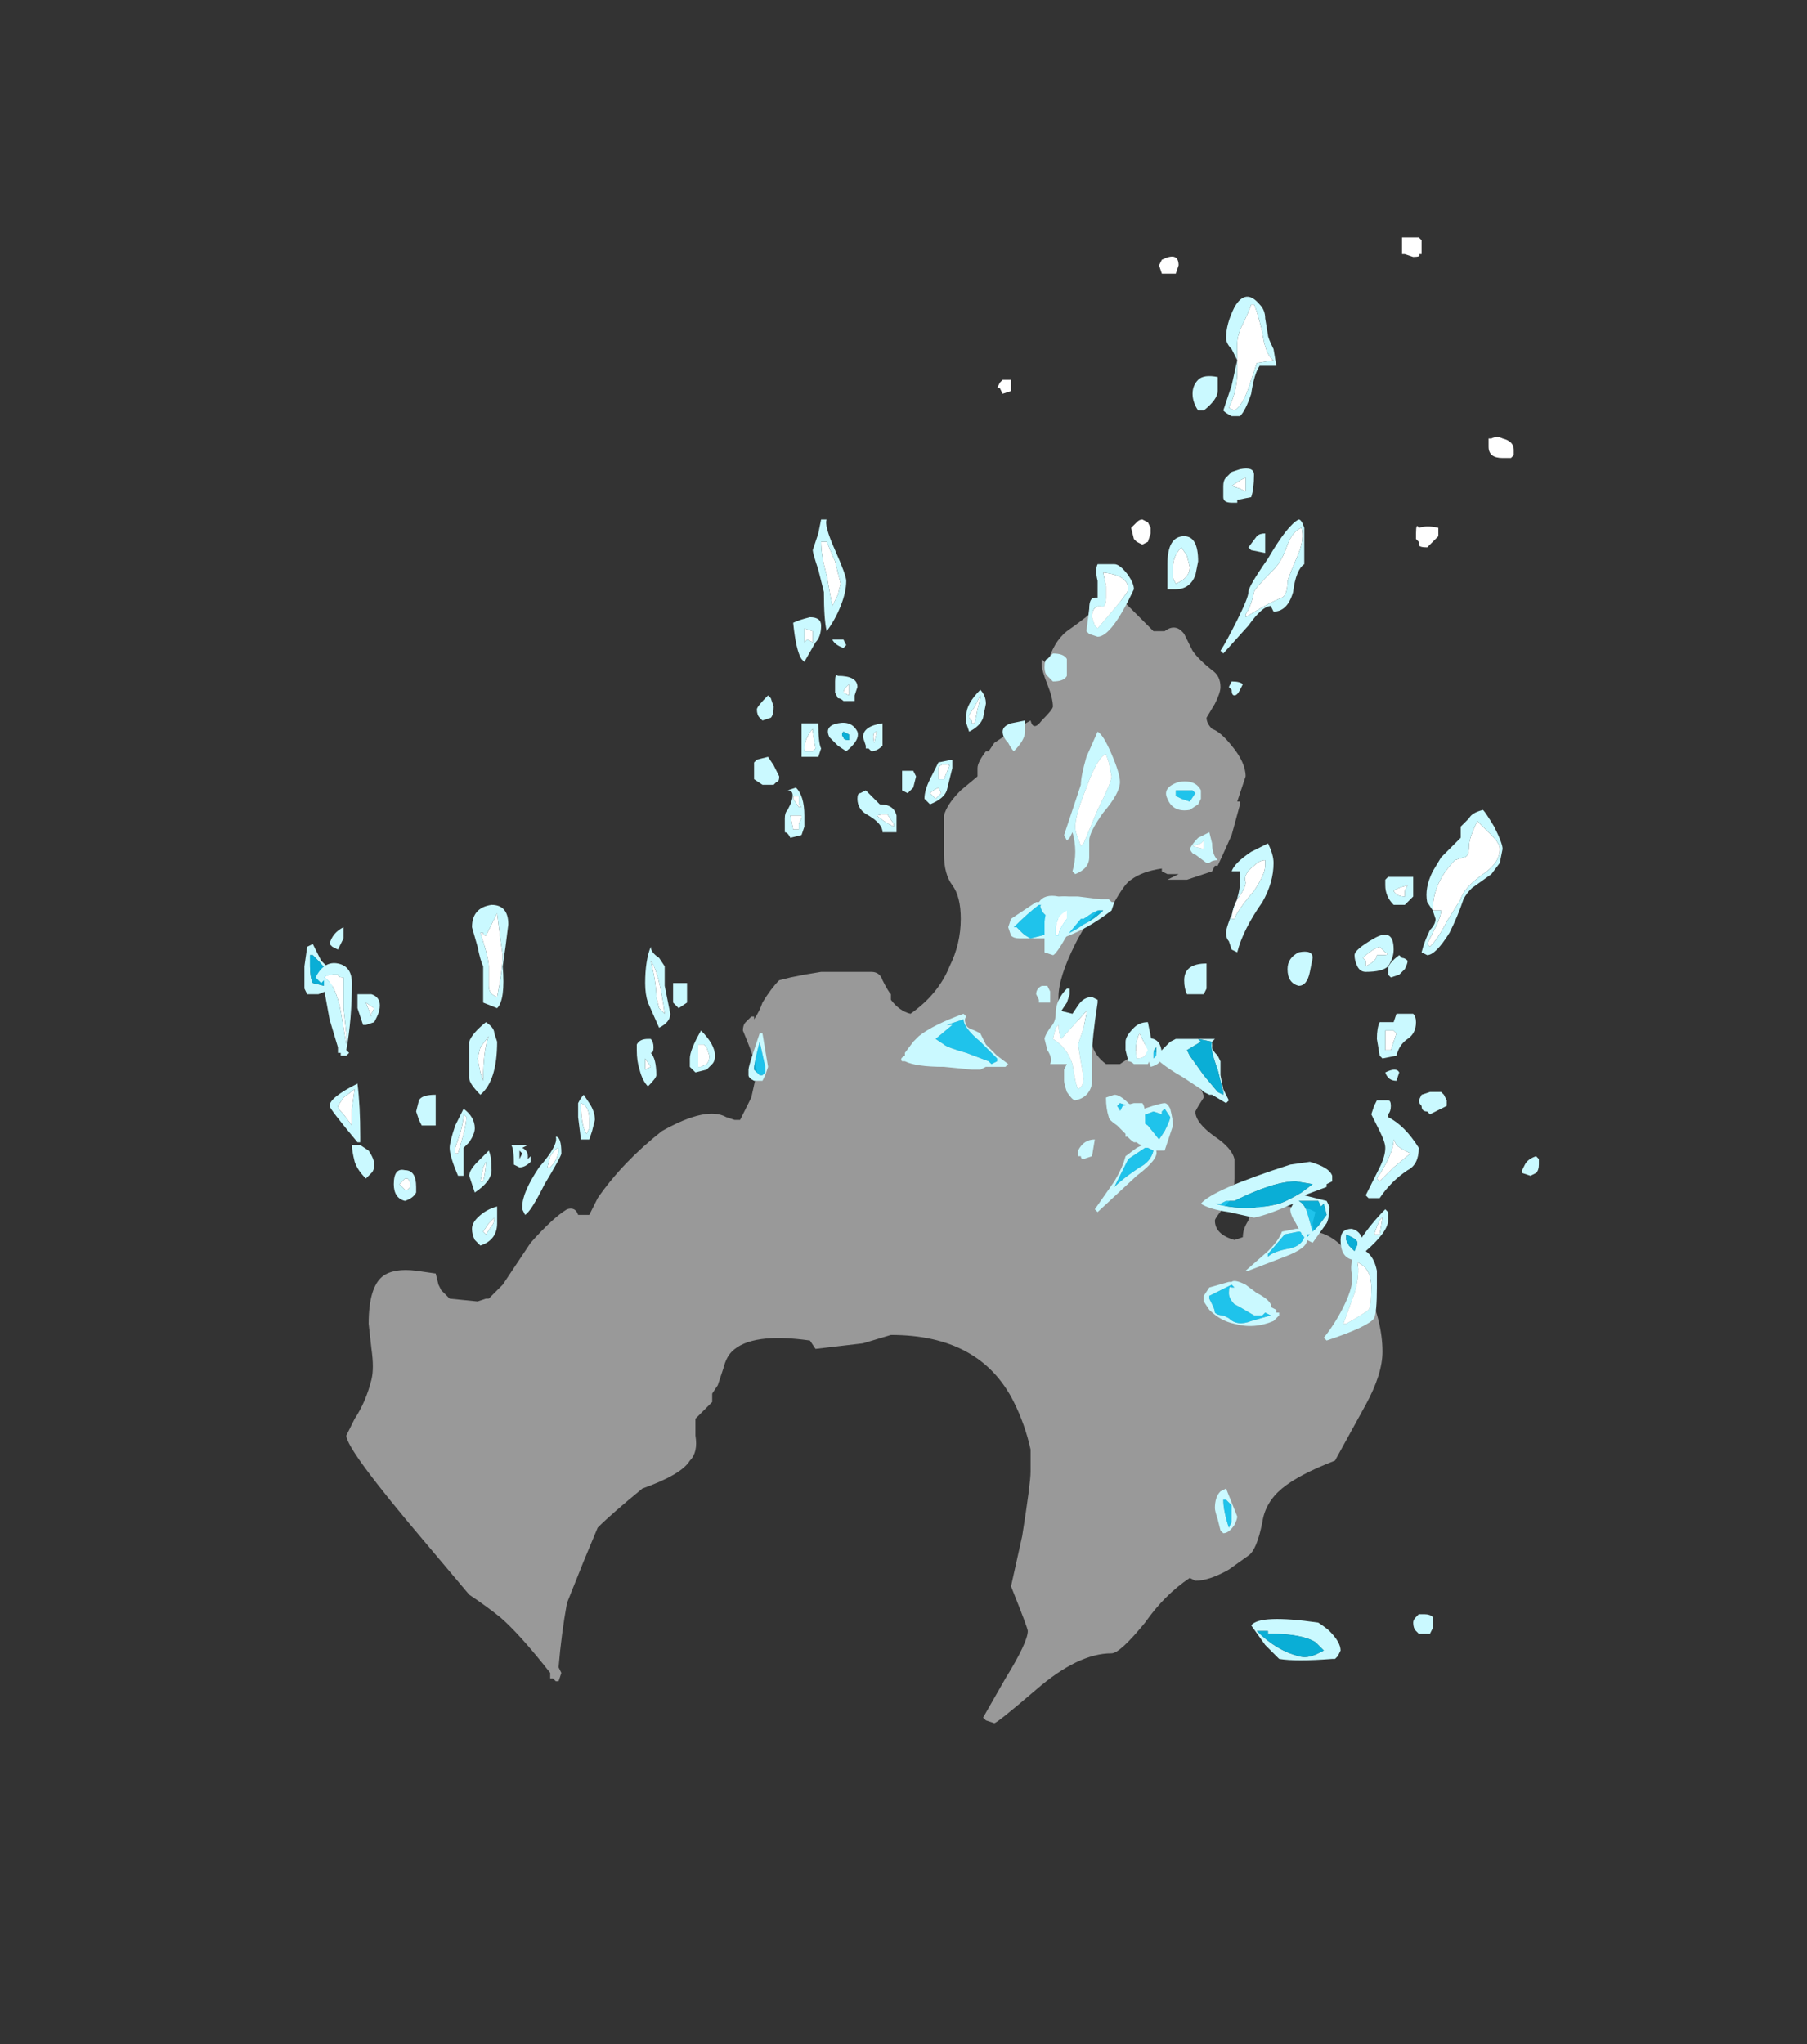 <?xml version="1.0" encoding="UTF-8" standalone="no"?>
<svg xmlns:ffdec="https://www.free-decompiler.com/flash" xmlns:xlink="http://www.w3.org/1999/xlink" ffdec:objectType="frame" height="256.2px" width="226.45px" xmlns="http://www.w3.org/2000/svg">
  <rect width="100%" height="100%" fill="#333333" stroke="none"/>
  <g transform="matrix(1.0, 0.0, 0.0, 1.0, 82.6, 270.55)">
    <use ffdec:characterId="44" height="20.1" transform="matrix(7.0, 0.0, 0.0, 7.0, -82.6, -195.3)" width="24.75" xlink:href="#shape0"/>
    <use ffdec:characterId="46" height="25.5" transform="matrix(7.0, 0.0, 0.0, 7.0, -44.45, -240.8)" width="22.1" xlink:href="#shape1"/>
  </g>
  <defs>
    <g id="shape0" transform="matrix(1.0, 0.0, 0.0, 1.0, 11.8, 27.9)">
      <path d="M-11.8 -23.7 L-11.8 -23.7 M11.65 -17.0 L11.75 -16.95 11.7 -16.75 Q11.7 -16.65 11.75 -16.6 12.3 -16.5 12.65 -15.65 12.95 -15.0 12.95 -14.45 12.95 -14.05 12.65 -13.5 L12.1 -12.5 Q11.45 -12.25 11.15 -12.0 10.85 -11.75 10.8 -11.4 10.7 -10.9 10.55 -10.8 L10.2 -10.55 Q9.85 -10.35 9.6 -10.35 L9.5 -10.4 Q9.05 -10.1 8.7 -9.6 8.25 -9.05 8.1 -9.05 7.5 -9.05 6.75 -8.4 6.05 -7.8 6.0 -7.8 L5.85 -7.85 5.8 -7.9 6.2 -8.6 Q6.6 -9.25 6.6 -9.45 6.6 -9.5 6.3 -10.25 L6.5 -11.15 Q6.65 -12.1 6.65 -12.3 L6.65 -12.7 Q6.55 -13.15 6.35 -13.55 5.75 -14.75 4.15 -14.75 L3.65 -14.6 2.8 -14.5 2.7 -14.65 Q1.65 -14.8 1.3 -14.45 1.2 -14.35 1.15 -14.15 L1.05 -13.85 0.95 -13.7 0.95 -13.55 Q0.85 -13.45 0.7 -13.3 L0.65 -13.25 0.65 -12.95 Q0.7 -12.65 0.55 -12.5 0.4 -12.25 -0.3 -12.0 -0.85 -11.55 -1.1 -11.3 L-1.35 -10.7 -1.65 -9.95 Q-1.75 -9.4 -1.8 -8.8 L-1.75 -8.7 -1.8 -8.55 -1.85 -8.55 -1.9 -8.6 -1.95 -8.6 -1.95 -8.7 Q-2.5 -9.4 -2.85 -9.7 -3.1 -9.9 -3.4 -10.1 L-4.2 -11.05 Q-5.6 -12.7 -5.6 -12.95 L-5.45 -13.25 Q-5.25 -13.55 -5.15 -13.95 -5.1 -14.15 -5.15 -14.5 L-5.2 -14.95 Q-5.2 -15.6 -4.95 -15.8 -4.75 -15.95 -4.35 -15.9 L-4.0 -15.85 -3.95 -15.65 -3.9 -15.55 -3.75 -15.4 -3.25 -15.35 -3.1 -15.4 -3.05 -15.4 -2.8 -15.65 -2.3 -16.4 Q-1.9 -16.85 -1.65 -17.0 -1.5 -17.05 -1.45 -16.9 L-1.25 -16.9 -1.1 -17.2 Q-0.65 -17.85 0.05 -18.4 0.85 -18.85 1.2 -18.65 L1.35 -18.6 1.45 -18.6 1.65 -19.0 1.75 -19.45 Q1.75 -19.6 1.5 -20.2 1.5 -20.3 1.55 -20.35 L1.65 -20.45 1.7 -20.45 1.7 -20.4 Q1.8 -20.55 1.85 -20.7 2.0 -20.95 2.15 -21.1 L2.35 -21.15 2.6 -21.2 2.9 -21.25 3.8 -21.25 Q3.95 -21.25 4.0 -21.1 4.1 -20.9 4.15 -20.85 L4.15 -20.75 Q4.3 -20.55 4.5 -20.5 5.0 -20.85 5.2 -21.35 5.4 -21.75 5.4 -22.2 5.4 -22.6 5.25 -22.8 5.1 -23.0 5.1 -23.35 5.1 -23.95 5.1 -24.05 5.15 -24.25 5.4 -24.5 L5.7 -24.75 5.7 -24.9 Q5.7 -25.0 5.85 -25.2 L5.9 -25.2 6.0 -25.35 6.3 -25.55 6.65 -25.75 Q6.7 -25.55 6.85 -25.75 7.05 -25.95 7.05 -26.0 7.05 -26.15 6.95 -26.4 6.85 -26.65 6.85 -26.75 L6.85 -26.85 6.95 -26.75 Q7.05 -27.15 7.3 -27.35 7.8 -27.7 7.9 -27.85 L8.3 -27.9 8.85 -27.35 9.05 -27.35 Q9.25 -27.5 9.4 -27.3 L9.55 -27.0 Q9.65 -26.85 9.9 -26.65 10.05 -26.55 10.05 -26.35 10.05 -26.25 9.95 -26.05 L9.8 -25.8 Q9.8 -25.7 9.9 -25.6 10.05 -25.55 10.25 -25.3 10.5 -25.0 10.5 -24.75 L10.35 -24.3 10.4 -24.3 Q10.4 -24.45 10.4 -24.25 L10.25 -23.7 Q10.05 -23.25 10.0 -23.15 L9.95 -23.15 9.9 -23.05 9.45 -22.9 9.1 -22.9 9.3 -23.0 9.1 -23.0 9.0 -23.05 9.0 -23.1 Q8.65 -23.05 8.45 -22.9 8.35 -22.85 8.15 -22.5 L8.15 -22.5 Q7.8 -22.45 7.45 -21.75 7.15 -21.15 7.15 -20.8 L7.15 -20.6 7.25 -20.45 7.45 -20.4 Q7.6 -20.3 7.65 -20.25 L7.75 -19.95 Q7.8 -19.75 8.0 -19.6 L8.25 -19.6 8.4 -19.7 8.55 -19.85 8.8 -19.85 Q9.15 -19.7 9.45 -19.45 9.75 -19.15 9.75 -19.0 9.65 -18.85 9.6 -18.75 9.6 -18.55 9.95 -18.3 10.25 -18.1 10.3 -17.9 L10.3 -17.55 Q10.3 -17.35 10.25 -17.2 9.95 -16.85 9.95 -16.8 9.95 -16.55 10.3 -16.45 L10.45 -16.5 Q10.45 -16.65 10.55 -16.8 10.6 -17.0 10.7 -17.05 L11.25 -17.05 11.65 -17.0" fill="#ffffff" fill-opacity="0.498" fill-rule="evenodd" stroke="none"/>
    </g>
    <g id="shape1" transform="matrix(1.0, 0.0, 0.0, 1.0, 6.35, 34.4)">
      <path d="M13.25 -21.55 L13.3 -21.5 Q13.35 -21.5 13.4 -21.45 13.4 -21.4 13.35 -21.3 L13.25 -21.2 13.1 -21.15 13.05 -21.2 13.05 -21.3 Q13.05 -21.4 13.25 -21.55 M12.4 -16.5 L12.3 -16.55 12.3 -16.45 12.35 -16.35 12.45 -16.25 12.5 -16.35 12.5 -16.4 Q12.5 -16.45 12.4 -16.5 M12.4 -16.65 Q12.6 -16.6 12.6 -16.35 L12.5 -16.15 12.4 -16.1 Q12.2 -16.15 12.2 -16.45 12.2 -16.65 12.4 -16.65 M5.5 -20.45 Q5.45 -20.4 5.5 -20.3 5.5 -20.25 5.65 -20.2 L5.75 -20.15 5.85 -19.95 6.05 -19.75 6.25 -19.6 6.2 -19.55 5.85 -19.55 5.75 -19.5 Q5.7 -19.5 5.65 -19.5 L5.6 -19.5 5.1 -19.55 Q4.6 -19.55 4.4 -19.65 L4.35 -19.65 Q4.3 -19.7 4.4 -19.75 L4.4 -19.8 4.55 -20.0 4.65 -20.1 Q4.9 -20.3 5.45 -20.5 L5.5 -20.45 M5.45 -20.4 L5.15 -20.3 5.25 -20.3 4.95 -20.05 5.1 -19.95 Q5.15 -19.9 5.5 -19.8 L5.9 -19.65 5.95 -19.6 6.05 -19.65 6.05 -19.7 5.75 -20.0 Q5.45 -20.25 5.45 -20.4 M1.8 -20.15 L1.85 -20.15 1.95 -19.55 1.9 -19.4 1.85 -19.3 1.7 -19.3 Q1.6 -19.35 1.6 -19.4 L1.6 -19.5 Q1.6 -19.55 1.7 -19.85 L1.8 -20.15 M1.8 -20.0 L1.75 -19.8 Q1.7 -19.6 1.7 -19.5 L1.8 -19.4 1.85 -19.4 1.9 -19.45 1.9 -19.55 1.8 -20.0 M8.8 -19.55 L8.75 -19.7 Q8.7 -19.8 8.7 -19.9 8.7 -20.1 8.85 -20.05 9.0 -20.0 9.0 -19.75 9.0 -19.6 8.8 -19.55 M8.85 -19.8 L8.85 -19.7 8.9 -19.75 8.9 -19.9 Q8.85 -19.85 8.85 -19.8 M9.05 -18.8 L9.0 -18.75 9.0 -18.7 8.85 -18.75 8.45 -18.6 Q8.6 -18.6 8.75 -18.5 L8.95 -18.25 9.05 -18.4 Q9.15 -18.6 9.15 -18.65 L9.05 -18.8 M9.15 -18.8 Q9.2 -18.6 9.2 -18.5 L9.05 -18.05 8.9 -18.05 Q8.95 -17.9 8.55 -17.6 L7.85 -16.95 7.8 -17.0 8.15 -17.5 Q8.3 -17.75 8.35 -17.95 L8.55 -18.1 8.65 -18.15 Q8.6 -18.15 8.55 -18.2 L8.5 -18.2 Q8.35 -18.3 8.35 -18.4 8.3 -18.5 8.4 -18.7 8.95 -18.9 9.05 -18.9 9.1 -18.9 9.15 -18.8 M8.9 -18.15 L8.9 -18.15 M8.7 -18.1 L8.4 -17.9 8.15 -17.4 Q8.3 -17.55 8.6 -17.75 8.8 -17.85 8.85 -18.05 L8.75 -18.1 8.7 -18.1 M9.95 -15.15 Q10.0 -15.1 10.1 -15.1 L10.2 -15.05 Q10.35 -14.9 10.6 -15.0 L10.95 -15.1 10.85 -15.15 10.8 -15.1 10.65 -15.1 Q10.4 -15.25 10.3 -15.3 10.2 -15.4 10.2 -15.5 10.2 -15.65 10.25 -15.6 L10.3 -15.6 10.25 -15.65 9.85 -15.45 9.85 -15.4 9.9 -15.3 Q9.95 -15.2 9.95 -15.15 M10.1 -11.2 L10.05 -11.25 10.0 -11.45 Q9.95 -11.6 9.95 -11.65 9.95 -11.85 10.05 -11.95 L10.15 -12.0 10.35 -11.5 Q10.35 -11.45 10.3 -11.35 10.2 -11.2 10.1 -11.2 M9.85 -15.2 L9.75 -15.35 9.75 -15.45 9.85 -15.6 10.2 -15.7 10.25 -15.7 Q10.3 -15.75 10.5 -15.65 L10.7 -15.5 Q10.9 -15.4 10.95 -15.3 L10.95 -15.25 11.05 -15.2 11.05 -15.15 11.1 -15.15 11.1 -15.1 11.0 -15.0 Q10.65 -14.85 10.3 -14.95 10.05 -15.0 9.85 -15.2 M10.9 -9.55 L10.9 -9.55 M10.65 -9.5 L10.65 -9.5 M10.75 -9.45 L10.7 -9.45 Q11.05 -9.1 11.45 -9.0 11.6 -8.95 11.8 -9.05 L11.9 -9.1 11.75 -9.25 Q11.5 -9.4 10.95 -9.4 L10.9 -9.4 10.9 -9.45 10.75 -9.45 M10.2 -11.3 L10.25 -11.4 10.25 -11.7 10.15 -11.8 10.1 -11.8 Q10.1 -11.6 10.2 -11.3 M13.75 -9.5 L13.75 -9.5 M13.6 -9.75 L13.7 -9.75 Q13.8 -9.75 13.85 -9.7 L13.85 -9.5 13.8 -9.4 13.6 -9.4 13.55 -9.45 Q13.5 -9.5 13.5 -9.6 13.5 -9.65 13.55 -9.7 L13.6 -9.75 M11.1 -8.95 L10.85 -9.2 10.6 -9.55 Q10.75 -9.75 11.8 -9.6 11.95 -9.5 12.0 -9.45 12.2 -9.25 12.2 -9.1 L12.15 -9.0 12.1 -8.95 12.05 -8.95 Q11.4 -8.9 11.1 -8.95" fill="#caf9ff" fill-rule="evenodd" stroke="none"/>
      <path d="M12.4 -16.5 Q12.5 -16.45 12.5 -16.4 L12.5 -16.35 12.45 -16.25 12.35 -16.35 12.3 -16.45 12.3 -16.55 12.4 -16.5 M5.45 -20.4 Q5.45 -20.25 5.75 -20.0 L6.05 -19.7 6.05 -19.65 5.95 -19.6 5.9 -19.65 5.5 -19.8 Q5.15 -19.9 5.1 -19.95 L4.95 -20.05 5.25 -20.3 5.15 -20.3 5.45 -20.4 M1.8 -20.0 L1.9 -19.55 1.9 -19.45 1.85 -19.4 1.8 -19.4 1.7 -19.5 Q1.7 -19.6 1.75 -19.8 L1.8 -20.0 M8.85 -19.8 Q8.85 -19.85 8.9 -19.9 L8.9 -19.75 8.85 -19.7 8.85 -19.8 M9.05 -18.8 L9.15 -18.65 Q9.15 -18.6 9.05 -18.4 L8.95 -18.25 8.75 -18.5 Q8.6 -18.6 8.45 -18.6 L8.85 -18.75 9.0 -18.7 9.0 -18.75 9.05 -18.8 M8.7 -18.1 L8.75 -18.1 8.85 -18.05 Q8.8 -17.85 8.6 -17.75 8.3 -17.55 8.15 -17.4 L8.4 -17.9 8.7 -18.1 M8.9 -18.15 L8.9 -18.15 M9.95 -15.15 Q9.95 -15.2 9.9 -15.3 L9.85 -15.4 9.85 -15.45 10.25 -15.65 10.3 -15.6 10.25 -15.6 Q10.2 -15.65 10.2 -15.5 10.2 -15.4 10.3 -15.3 10.4 -15.25 10.65 -15.1 L10.8 -15.1 10.85 -15.15 10.95 -15.1 10.6 -15.0 Q10.35 -14.9 10.2 -15.05 L10.1 -15.1 Q10.0 -15.1 9.95 -15.15 M10.2 -11.3 Q10.1 -11.6 10.1 -11.8 L10.15 -11.8 10.25 -11.7 10.25 -11.4 10.2 -11.3 M10.75 -9.45 L10.9 -9.45 10.9 -9.4 10.95 -9.4 Q11.5 -9.4 11.75 -9.25 L11.9 -9.1 11.8 -9.05 Q11.6 -8.95 11.45 -9.0 11.05 -9.1 10.7 -9.45 L10.75 -9.45 M10.65 -9.5 L10.65 -9.5 M10.9 -9.55 L10.9 -9.55" fill="#00cdff" fill-opacity="0.8" fill-rule="evenodd" stroke="none"/>
      <path d="M15.75 -17.9 L15.75 -17.8 Q15.75 -17.7 15.7 -17.65 L15.6 -17.6 15.45 -17.65 15.45 -17.7 15.5 -17.8 Q15.55 -17.9 15.7 -17.95 L15.75 -17.9 M13.8 -19.1 L14.0 -19.1 14.05 -19.05 14.1 -18.95 14.1 -18.85 13.8 -18.7 13.75 -18.75 Q13.65 -18.75 13.65 -18.85 13.6 -18.9 13.6 -18.95 L13.65 -19.05 13.8 -19.1 M12.0 -17.05 Q12.0 -16.85 11.95 -16.75 L11.7 -16.4 11.6 -16.45 Q11.6 -16.3 11.2 -16.15 L10.55 -15.9 10.5 -15.9 10.9 -16.25 Q11.1 -16.45 11.15 -16.6 L11.4 -16.65 11.45 -16.65 11.4 -16.75 Q11.3 -16.9 11.3 -17.0 L11.35 -17.1 Q10.9 -16.9 10.65 -16.85 L10.2 -16.95 Q9.85 -17.0 9.7 -17.1 9.9 -17.35 11.3 -17.8 L11.65 -17.85 Q12.0 -17.75 12.05 -17.6 L12.05 -17.5 11.95 -17.45 11.95 -17.4 11.55 -17.25 11.95 -17.15 12.0 -17.05 M11.8 -17.15 L11.45 -17.15 Q11.55 -17.1 11.6 -16.95 L11.7 -16.6 11.8 -16.7 11.95 -16.9 11.9 -17.1 11.85 -17.05 11.8 -17.15 M11.65 -16.55 L11.6 -16.55 11.6 -16.5 11.65 -16.55 M6.8 -22.5 Q6.9 -22.65 7.15 -22.6 L7.5 -22.6 7.9 -22.55 8.05 -22.55 8.1 -22.5 8.15 -22.5 8.1 -22.35 Q7.65 -22.0 7.2 -21.85 L6.45 -21.85 Q6.35 -21.85 6.3 -21.9 L6.25 -22.05 6.3 -22.2 6.75 -22.5 6.8 -22.5 M7.05 -22.2 Q6.9 -22.25 6.85 -22.35 6.8 -22.45 6.85 -22.45 L6.8 -22.45 Q6.6 -22.3 6.35 -22.05 L6.4 -22.05 6.5 -21.95 Q6.55 -21.9 6.65 -21.85 L6.85 -21.9 Q7.0 -21.95 7.05 -21.9 7.25 -21.85 7.6 -22.1 7.8 -22.2 7.95 -22.35 L7.85 -22.35 7.75 -22.3 7.6 -22.2 7.05 -22.2 M8.25 -22.45 L8.25 -22.45 M9.6 -24.45 L9.55 -24.5 9.25 -24.5 9.25 -24.4 9.35 -24.35 9.5 -24.3 9.6 -24.45 M9.7 -24.35 L9.65 -24.25 9.5 -24.15 Q9.2 -24.1 9.1 -24.35 9.0 -24.55 9.3 -24.65 9.6 -24.7 9.7 -24.5 L9.7 -24.35 M3.4 -25.5 L3.3 -25.55 Q3.25 -25.5 3.3 -25.45 3.3 -25.4 3.4 -25.4 L3.4 -25.5 M3.2 -25.3 L3.05 -25.45 Q2.95 -25.65 3.2 -25.7 3.45 -25.75 3.55 -25.55 3.6 -25.4 3.35 -25.2 L3.2 -25.3 M9.25 -20.05 L9.95 -20.05 9.9 -20.0 Q9.9 -19.95 9.9 -19.9 9.9 -19.85 10.0 -19.75 L10.05 -19.65 10.05 -19.4 10.1 -19.15 10.2 -18.95 10.15 -18.9 9.9 -19.05 9.85 -19.05 9.75 -19.1 9.7 -19.15 9.4 -19.35 Q9.05 -19.55 8.9 -19.7 L8.9 -19.75 Q8.9 -19.8 8.95 -19.8 L9.15 -20.0 9.25 -20.05 M9.9 -20.0 L9.65 -20.05 9.7 -20.0 9.45 -19.85 9.5 -19.75 9.75 -19.4 10.0 -19.1 10.1 -19.05 10.1 -19.1 10.0 -19.5 Q9.85 -19.9 9.9 -20.0 M8.5 -18.6 L8.5 -18.75 8.4 -18.85 8.25 -18.9 8.2 -18.85 Q8.3 -18.7 8.45 -18.45 L8.5 -18.6 M8.4 -18.9 L8.6 -18.75 Q8.65 -18.7 8.6 -18.55 8.55 -18.4 8.4 -18.3 L8.35 -18.3 8.35 -18.35 8.2 -18.5 Q8.05 -18.6 8.05 -18.65 8.0 -18.8 8.0 -19.0 L8.15 -19.05 Q8.25 -19.05 8.4 -18.9 M10.15 -17.3 L10.15 -17.3 M11.1 -17.1 Q11.25 -17.15 11.5 -17.3 L11.7 -17.45 11.4 -17.5 Q11.0 -17.5 10.3 -17.15 L10.15 -17.15 10.05 -17.1 9.95 -17.1 Q10.5 -16.95 11.1 -17.1 M11.45 -16.6 L11.2 -16.55 10.9 -16.2 10.9 -16.15 Q11.0 -16.25 11.3 -16.3 11.5 -16.35 11.55 -16.5 L11.5 -16.55 Q11.5 -16.6 11.45 -16.6 M-6.25 -21.55 L-6.25 -21.35 Q-6.25 -21.15 -6.2 -21.05 L-6.0 -21.0 -5.9 -21.05 -5.9 -21.2 Q-5.95 -21.3 -6.2 -21.55 L-6.25 -21.55 M9.85 -17.1 L9.85 -17.1 M-6.05 -21.45 L-5.85 -21.25 -5.85 -20.95 -6.1 -20.85 -6.3 -20.85 -6.35 -20.95 Q-6.35 -21.0 -6.35 -21.35 L-6.3 -21.7 -6.2 -21.75 -6.05 -21.45" fill="#caf9ff" fill-rule="evenodd" stroke="none"/>
      <path d="M11.65 -16.55 L11.6 -16.5 11.6 -16.55 11.65 -16.55 M11.8 -17.15 L11.85 -17.05 11.9 -17.1 11.95 -16.9 11.8 -16.7 11.7 -16.6 11.6 -16.95 Q11.55 -17.1 11.45 -17.15 L11.8 -17.15 M7.05 -22.2 L7.6 -22.2 7.75 -22.3 7.85 -22.35 7.95 -22.35 Q7.8 -22.2 7.6 -22.1 7.25 -21.85 7.05 -21.9 7.0 -21.95 6.85 -21.9 L6.65 -21.85 Q6.55 -21.9 6.5 -21.95 L6.4 -22.05 6.35 -22.05 Q6.6 -22.3 6.8 -22.45 L6.85 -22.45 Q6.8 -22.45 6.85 -22.35 6.9 -22.25 7.05 -22.2 M9.6 -24.45 L9.5 -24.3 9.35 -24.35 9.25 -24.4 9.25 -24.5 9.55 -24.5 9.6 -24.45 M3.4 -25.5 L3.4 -25.4 Q3.3 -25.4 3.3 -25.45 3.25 -25.5 3.3 -25.55 L3.4 -25.5 M9.9 -20.0 Q9.85 -19.9 10.0 -19.5 L10.1 -19.1 10.1 -19.05 10.0 -19.1 9.75 -19.4 9.5 -19.75 9.45 -19.85 9.7 -20.0 9.65 -20.05 9.9 -20.0 M8.5 -18.6 L8.45 -18.45 Q8.3 -18.7 8.2 -18.85 L8.25 -18.9 8.4 -18.85 8.5 -18.75 8.5 -18.6 M11.1 -17.1 Q10.5 -16.95 9.95 -17.1 L10.05 -17.1 10.15 -17.15 10.3 -17.15 Q11.0 -17.5 11.4 -17.5 L11.7 -17.45 11.5 -17.3 Q11.25 -17.15 11.1 -17.1 M10.15 -17.3 L10.15 -17.3 M11.45 -16.6 Q11.5 -16.6 11.5 -16.55 L11.55 -16.5 Q11.5 -16.35 11.3 -16.3 11.0 -16.25 10.9 -16.15 L10.9 -16.2 11.2 -16.55 11.45 -16.6 M9.85 -17.1 L9.85 -17.1 M-6.25 -21.55 L-6.2 -21.55 Q-5.95 -21.3 -5.9 -21.2 L-5.9 -21.05 -6.0 -21.0 -6.2 -21.05 Q-6.25 -21.15 -6.25 -21.35 L-6.25 -21.55" fill="#00cdff" fill-opacity="0.8" fill-rule="evenodd" stroke="none"/>
      <path d="M3.0 -28.95 L3.15 -28.6 3.25 -28.2 3.2 -28.0 3.1 -27.8 3.0 -28.35 Q2.9 -28.7 2.9 -28.95 L3.0 -28.95 M9.0 -33.75 L8.95 -33.9 9.0 -34.0 Q9.3 -34.15 9.3 -33.9 L9.25 -33.75 9.0 -33.75 M10.6 -33.2 L10.65 -33.2 Q10.7 -33.1 10.8 -32.7 10.85 -32.3 11.0 -32.2 L10.7 -32.15 10.55 -31.7 Q10.45 -31.4 10.3 -31.3 L10.2 -31.35 Q10.35 -31.65 10.35 -32.0 L10.35 -32.5 Q10.35 -32.65 10.45 -32.85 10.55 -33.05 10.6 -33.2 M6.15 -31.85 L6.3 -31.85 6.3 -31.65 6.15 -31.6 6.1 -31.7 6.05 -31.7 6.1 -31.8 6.15 -31.85 M8.8 -29.2 L8.8 -29.1 8.75 -28.95 8.65 -28.9 8.55 -28.95 8.5 -29.0 8.45 -29.2 8.55 -29.3 Q8.6 -29.35 8.65 -29.35 L8.75 -29.3 8.8 -29.2 M10.5 -30.1 L10.5 -29.85 10.4 -29.9 10.25 -29.95 10.4 -30.05 10.5 -30.1 M9.35 -28.85 L9.45 -28.7 9.5 -28.5 Q9.5 -28.3 9.25 -28.2 L9.2 -28.3 9.2 -28.5 Q9.2 -28.7 9.35 -28.85 M11.25 -28.9 Q11.35 -29.15 11.5 -29.2 11.55 -29.0 11.45 -28.75 11.3 -28.4 11.25 -28.25 11.25 -28.0 11.15 -27.95 10.9 -27.85 10.5 -27.6 L10.5 -27.65 Q10.6 -27.8 10.65 -28.05 10.65 -28.1 11.0 -28.45 11.15 -28.6 11.25 -28.9 M14.85 -30.8 L14.9 -30.8 Q15.0 -30.85 15.1 -30.8 15.3 -30.75 15.3 -30.6 L15.3 -30.5 15.25 -30.45 Q15.3 -30.45 15.1 -30.45 14.85 -30.45 14.85 -30.65 14.85 -30.75 14.85 -30.8 M13.55 -29.0 L13.55 -29.1 Q13.55 -29.3 13.6 -29.2 13.75 -29.25 13.95 -29.2 L13.95 -29.05 13.75 -28.85 Q13.6 -28.85 13.6 -28.9 L13.6 -28.95 13.55 -29.0 M13.65 -34.25 L13.65 -34.1 13.6 -34.1 Q13.65 -34.05 13.5 -34.05 L13.35 -34.1 13.3 -34.1 13.3 -34.4 13.6 -34.4 13.65 -34.35 13.65 -34.25 M13.85 -22.35 Q13.85 -22.85 14.25 -23.25 L14.4 -23.3 Q14.5 -23.3 14.5 -23.5 14.5 -23.65 14.65 -23.95 L14.9 -23.7 Q15.05 -23.55 15.05 -23.45 15.05 -23.2 14.75 -23.0 14.4 -22.75 14.35 -22.55 L14.1 -22.15 Q13.95 -21.85 13.8 -21.7 L13.75 -21.75 13.9 -22.05 Q14.0 -22.25 14.0 -22.35 L13.85 -22.35 M12.6 -21.5 Q12.75 -21.65 12.9 -21.7 L13.0 -21.6 Q13.1 -21.55 12.95 -21.55 12.9 -21.55 12.85 -21.55 12.85 -21.45 12.65 -21.35 L12.65 -21.45 12.6 -21.5 M13.35 -22.6 Q13.2 -22.6 13.15 -22.7 13.2 -22.75 13.4 -22.8 L13.35 -22.7 13.35 -22.6 M13.1 -19.85 L13.0 -19.85 13.0 -20.2 13.15 -20.2 13.2 -20.15 13.1 -19.85 M13.2 -18.15 Q13.25 -18.1 13.45 -18.0 L13.15 -17.75 12.9 -17.5 12.85 -17.55 Q13.15 -18.0 13.15 -18.25 L13.2 -18.15 M12.8 -16.55 Q12.9 -16.85 12.95 -16.85 L12.9 -16.55 12.8 -16.55 M12.7 -15.2 Q12.65 -15.15 12.3 -14.95 L12.25 -14.95 12.45 -15.5 Q12.55 -15.85 12.5 -16.05 12.75 -15.95 12.75 -15.6 12.75 -15.25 12.7 -15.2 M8.0 -28.15 L7.95 -28.4 Q8.4 -28.35 8.4 -28.1 8.4 -28.05 8.15 -27.75 L7.85 -27.4 7.8 -27.45 7.75 -27.6 Q7.75 -27.8 7.9 -27.8 8.0 -27.75 8.0 -27.95 L8.0 -28.15 M8.05 -25.0 L8.1 -24.75 Q8.1 -24.65 7.85 -24.15 L7.6 -23.55 7.55 -23.5 7.5 -23.65 Q7.45 -23.75 7.45 -23.85 7.45 -24.05 7.65 -24.55 7.85 -25.1 8.0 -25.15 L8.05 -25.0 M7.1 -22.0 Q7.1 -22.25 7.3 -22.35 L7.3 -22.2 Q7.15 -22.0 7.15 -21.9 L7.1 -21.9 7.1 -22.0 M10.85 -23.25 L10.85 -23.15 Q10.85 -23.0 10.65 -22.7 10.35 -22.35 10.3 -22.2 L10.25 -22.2 Q10.25 -22.35 10.35 -22.55 10.5 -22.75 10.5 -22.85 10.45 -23.0 10.65 -23.15 10.75 -23.25 10.85 -23.25 M9.7 -23.55 L9.75 -23.6 Q9.75 -23.55 9.75 -23.45 L9.55 -23.5 9.7 -23.55 M3.4 -26.3 L3.4 -26.2 3.3 -26.25 Q3.3 -26.3 3.35 -26.35 L3.4 -26.4 3.4 -26.3 M3.9 -25.55 L3.85 -25.35 Q3.8 -25.55 3.9 -25.55 M5.75 -26.15 L5.7 -25.95 5.65 -25.7 5.6 -25.7 5.6 -25.75 Q5.55 -25.75 5.55 -25.85 L5.65 -26.0 5.75 -26.2 5.75 -26.15 M5.2 -24.95 L5.1 -24.7 5.0 -24.7 5.0 -24.9 Q5.05 -25.0 5.2 -24.95 M2.75 -27.25 L2.75 -27.15 2.65 -27.2 2.6 -27.15 2.6 -27.4 2.75 -27.35 2.75 -27.25 M2.8 -25.25 L2.75 -25.2 2.6 -25.2 Q2.6 -25.35 2.65 -25.45 2.7 -25.55 2.75 -25.6 L2.75 -25.55 2.8 -25.25 M2.5 -24.4 L2.5 -24.25 2.55 -24.2 2.5 -24.2 2.4 -24.35 2.4 -24.4 2.5 -24.4 M2.45 -24.05 L2.55 -24.05 2.55 -24.0 2.5 -23.9 2.5 -23.8 2.4 -23.8 2.35 -24.05 2.45 -24.05 M5.0 -24.55 L5.05 -24.45 4.95 -24.35 4.85 -24.45 Q4.9 -24.5 5.0 -24.55 M4.2 -23.9 L4.2 -23.85 Q4.0 -23.95 3.9 -24.05 4.1 -24.1 4.1 -24.05 L4.2 -23.9 M0.1 -20.5 L0.0 -20.6 -0.05 -20.8 Q-0.05 -21.05 -0.15 -21.45 0.0 -21.25 0.1 -20.5 M0.7 -19.95 L0.8 -19.95 0.85 -19.9 0.9 -19.75 Q0.9 -19.65 0.85 -19.6 L0.75 -19.55 0.7 -19.55 0.7 -19.95 M8.7 -19.75 Q8.65 -19.7 8.55 -19.7 8.5 -19.95 8.6 -20.15 L8.75 -19.85 8.7 -19.75 M7.65 -20.5 L7.6 -20.25 7.5 -19.95 7.6 -19.35 Q7.6 -19.2 7.5 -19.15 7.45 -19.25 7.4 -19.6 7.3 -19.9 7.05 -20.05 L7.1 -20.25 7.15 -20.3 Q7.15 -20.15 7.2 -20.05 L7.65 -20.55 7.65 -20.5 M-3.0 -22.1 L-2.9 -22.3 -2.85 -21.9 -2.8 -21.55 Q-2.8 -21.3 -2.9 -20.8 -3.05 -20.85 -3.05 -21.0 L-3.05 -21.35 Q-3.05 -21.5 -3.2 -21.95 L-3.15 -21.95 Q-3.15 -21.9 -3.1 -21.9 L-3.0 -22.1 M-5.85 -21.2 L-5.75 -21.2 Q-5.75 -21.15 -5.65 -21.15 L-5.65 -20.6 -5.6 -20.15 -5.6 -19.95 -5.7 -20.55 Q-5.8 -21.05 -6.0 -21.15 -5.95 -21.2 -5.85 -21.2 M-0.25 -19.6 L-0.25 -19.7 -0.15 -19.55 -0.25 -19.5 -0.25 -19.6 M-2.0 -17.75 L-1.95 -17.95 Q-1.85 -18.1 -1.8 -18.1 -1.8 -17.9 -1.95 -17.75 L-2.0 -17.75 M-1.25 -18.6 L-1.25 -18.45 -1.3 -18.35 Q-1.4 -18.5 -1.4 -18.9 -1.25 -18.85 -1.25 -18.6 M-3.25 -19.7 L-3.2 -19.9 -3.05 -20.1 Q-3.15 -19.85 -3.15 -19.3 L-3.2 -19.45 -3.25 -19.7 M-5.1 -20.6 L-5.15 -20.5 -5.15 -20.45 -5.25 -20.7 -5.1 -20.6 M-5.75 -18.85 L-5.65 -19.0 -5.45 -19.15 -5.5 -18.8 -5.5 -18.5 -5.65 -18.7 Q-5.75 -18.8 -5.75 -18.85 M-3.45 -18.65 Q-3.45 -18.55 -3.5 -18.35 L-3.6 -18.0 -3.65 -18.0 -3.65 -18.1 -3.55 -18.4 Q-3.5 -18.6 -3.5 -18.7 L-3.45 -18.65 M-3.1 -17.85 Q-3.1 -17.7 -3.15 -17.5 L-3.2 -17.5 -3.15 -17.75 -3.1 -17.85 M-2.95 -16.85 Q-2.95 -16.75 -3.0 -16.7 L-3.1 -16.55 -3.15 -16.6 -3.05 -16.75 -2.95 -16.85 M-4.5 -17.55 Q-4.45 -17.5 -4.45 -17.4 L-4.5 -17.35 -4.55 -17.35 -4.65 -17.45 -4.55 -17.55 -4.5 -17.55" fill="#ffffff" fill-rule="evenodd" stroke="none"/>
      <path d="M2.75 -28.8 L2.85 -29.1 2.9 -29.35 3.0 -29.35 Q2.95 -29.25 3.15 -28.8 3.35 -28.35 3.35 -28.25 3.35 -28.05 3.25 -27.8 3.15 -27.55 3.0 -27.35 2.95 -27.55 2.95 -28.05 L2.85 -28.45 Q2.75 -28.75 2.75 -28.8 M3.0 -28.95 L2.9 -28.95 Q2.9 -28.7 3.0 -28.35 L3.1 -27.8 3.2 -28.0 3.25 -28.2 3.15 -28.6 3.0 -28.95 M10.3 -33.15 Q10.5 -33.5 10.75 -33.2 10.85 -33.1 10.85 -32.95 L10.9 -32.65 Q10.9 -32.6 11.0 -32.4 L11.05 -32.1 10.75 -32.1 Q10.65 -31.95 10.6 -31.6 10.5 -31.3 10.4 -31.2 L10.25 -31.2 Q10.15 -31.25 10.1 -31.3 L10.25 -31.75 10.35 -32.2 10.25 -32.4 Q10.15 -32.5 10.15 -32.6 10.15 -32.85 10.3 -33.15 M9.65 -31.85 Q9.75 -31.95 10.0 -31.9 L10.0 -31.65 Q10.0 -31.5 9.75 -31.3 L9.65 -31.3 Q9.55 -31.45 9.55 -31.6 9.55 -31.75 9.65 -31.85 M10.6 -33.2 Q10.55 -33.05 10.45 -32.85 10.35 -32.65 10.35 -32.5 L10.35 -32.0 Q10.35 -31.65 10.2 -31.35 L10.3 -31.3 Q10.45 -31.4 10.55 -31.7 L10.7 -32.15 11.0 -32.2 Q10.85 -32.3 10.8 -32.7 10.7 -33.1 10.65 -33.2 L10.6 -33.2 M7.85 -28.55 L8.15 -28.55 Q8.25 -28.55 8.4 -28.35 8.5 -28.2 8.5 -28.1 8.1 -27.25 7.85 -27.25 L7.7 -27.3 7.65 -27.35 7.7 -27.75 Q7.7 -27.95 7.8 -27.95 L7.85 -27.95 7.85 -28.25 Q7.8 -28.45 7.85 -28.55 M8.8 -29.2 L8.75 -29.3 8.8 -29.2 M10.5 -30.1 L10.4 -30.05 10.25 -29.95 10.4 -29.9 10.5 -29.85 10.5 -30.1 M9.1 -28.55 Q9.1 -29.05 9.4 -29.05 9.65 -29.05 9.65 -28.6 L9.6 -28.35 Q9.5 -28.1 9.25 -28.1 L9.1 -28.1 9.1 -28.15 Q9.1 -28.3 9.1 -28.55 M10.25 -30.2 L10.4 -30.25 Q10.65 -30.3 10.65 -30.15 10.65 -29.9 10.6 -29.75 L10.35 -29.7 10.35 -29.65 10.25 -29.65 Q10.1 -29.65 10.1 -29.75 L10.1 -29.95 Q10.1 -30.05 10.15 -30.1 L10.25 -30.2 M9.35 -28.85 Q9.2 -28.7 9.2 -28.5 L9.2 -28.3 9.25 -28.2 Q9.5 -28.3 9.5 -28.5 L9.45 -28.7 9.35 -28.85 M10.85 -28.75 L10.6 -28.8 10.55 -28.85 10.7 -29.05 Q10.75 -29.1 10.85 -29.1 L10.85 -28.75 M11.45 -29.35 Q11.5 -29.35 11.55 -29.2 L11.55 -28.55 Q11.4 -28.45 11.35 -28.05 11.25 -27.7 11.0 -27.7 L10.95 -27.8 Q10.8 -27.8 10.55 -27.45 L10.1 -26.95 10.05 -27.0 Q10.15 -27.15 10.35 -27.55 10.55 -27.95 10.55 -28.05 10.55 -28.15 10.9 -28.65 11.25 -29.25 11.45 -29.35 M11.25 -28.9 Q11.15 -28.6 11.0 -28.45 10.65 -28.1 10.65 -28.05 10.6 -27.8 10.5 -27.65 L10.5 -27.6 Q10.9 -27.85 11.15 -27.95 11.25 -28.0 11.25 -28.25 11.3 -28.4 11.45 -28.75 11.55 -29.0 11.5 -29.2 11.35 -29.15 11.25 -28.9 M13.85 -22.35 L14.0 -22.35 Q14.0 -22.25 13.9 -22.05 L13.75 -21.75 13.8 -21.7 Q13.95 -21.85 14.1 -22.15 L14.35 -22.55 Q14.4 -22.75 14.75 -23.0 15.05 -23.2 15.05 -23.45 15.05 -23.55 14.9 -23.7 L14.65 -23.95 Q14.5 -23.65 14.5 -23.5 14.5 -23.3 14.4 -23.3 L14.25 -23.25 Q13.85 -22.85 13.85 -22.35 L13.75 -22.5 Q13.7 -22.75 13.85 -23.05 L14.0 -23.3 14.35 -23.65 14.35 -23.85 14.5 -24.0 Q14.55 -24.1 14.75 -24.15 14.8 -24.1 14.95 -23.85 15.1 -23.55 15.1 -23.45 L15.05 -23.2 14.9 -23.0 14.55 -22.75 Q14.45 -22.65 14.4 -22.55 14.3 -22.25 14.15 -21.95 13.9 -21.55 13.75 -21.55 L13.65 -21.6 Q13.7 -21.8 13.8 -22.0 13.9 -22.1 13.9 -22.2 L13.85 -22.35 M11.7 -21.5 L11.65 -21.25 Q11.6 -21.0 11.45 -21.0 11.25 -21.05 11.25 -21.3 11.25 -21.5 11.45 -21.6 11.7 -21.65 11.7 -21.5 M13.0 -22.8 L13.0 -22.9 13.05 -22.95 13.5 -22.95 13.5 -22.6 13.35 -22.45 13.15 -22.45 Q13.0 -22.6 13.0 -22.8 M12.6 -21.5 L12.65 -21.45 12.65 -21.35 Q12.85 -21.45 12.85 -21.55 12.9 -21.55 12.95 -21.55 13.1 -21.55 13.0 -21.6 L12.9 -21.7 Q12.75 -21.65 12.6 -21.5 M12.5 -21.35 Q12.45 -21.45 12.45 -21.55 12.45 -21.65 12.8 -21.85 13.15 -22.05 13.15 -21.65 13.15 -21.5 13.05 -21.35 12.95 -21.25 12.65 -21.25 12.55 -21.25 12.5 -21.35 M13.35 -22.6 L13.35 -22.7 13.4 -22.8 Q13.2 -22.75 13.15 -22.7 13.2 -22.6 13.35 -22.6 M13.15 -20.35 L13.2 -20.5 13.5 -20.5 Q13.55 -20.45 13.55 -20.35 13.55 -20.15 13.4 -20.05 13.25 -19.95 13.2 -19.75 L12.95 -19.7 12.9 -19.75 12.85 -20.05 Q12.85 -20.25 12.9 -20.35 L13.15 -20.35 M13.1 -19.85 L13.2 -20.15 13.15 -20.2 13.0 -20.2 13.0 -19.85 13.1 -19.85 M13.25 -19.45 L13.2 -19.3 Q13.05 -19.3 13.0 -19.45 13.2 -19.55 13.25 -19.45 M12.8 -18.85 L12.85 -18.95 13.05 -18.95 Q13.1 -18.95 13.1 -18.85 13.1 -18.75 13.05 -18.7 L13.05 -18.65 Q13.35 -18.5 13.6 -18.1 13.6 -17.8 13.4 -17.7 13.1 -17.5 12.9 -17.2 L12.7 -17.2 12.65 -17.25 12.9 -17.75 Q13.0 -17.95 13.0 -18.1 13.0 -18.2 12.9 -18.4 L12.75 -18.7 12.8 -18.85 M13.2 -18.15 L13.15 -18.25 Q13.15 -18.0 12.85 -17.55 L12.9 -17.5 13.15 -17.75 13.45 -18.0 Q13.25 -18.1 13.2 -18.15 M13.05 -16.95 L13.05 -16.8 Q13.05 -16.6 12.65 -16.25 12.8 -16.15 12.85 -15.9 L12.85 -15.6 Q12.85 -15.15 12.8 -15.05 12.7 -14.9 11.95 -14.65 L11.9 -14.7 Q12.1 -14.95 12.25 -15.25 12.45 -15.65 12.4 -15.85 12.35 -16.1 12.55 -16.45 12.75 -16.75 13.0 -17.0 L13.05 -16.95 M12.7 -15.2 Q12.75 -15.25 12.75 -15.6 12.75 -15.95 12.5 -16.05 12.55 -15.85 12.45 -15.5 L12.25 -14.95 12.3 -14.95 Q12.65 -15.15 12.7 -15.2 M12.8 -16.55 L12.9 -16.55 12.95 -16.85 Q12.9 -16.85 12.8 -16.55 M10.25 -26.3 L10.2 -26.35 10.25 -26.45 Q10.4 -26.45 10.45 -26.4 L10.4 -26.3 Q10.35 -26.2 10.3 -26.2 10.25 -26.2 10.25 -26.3 M8.0 -28.15 L8.0 -27.95 Q8.0 -27.75 7.9 -27.8 7.75 -27.8 7.75 -27.6 L7.8 -27.45 7.85 -27.4 8.15 -27.75 Q8.4 -28.05 8.4 -28.1 8.4 -28.35 7.95 -28.4 L8.0 -28.15 M6.35 -25.2 Q6.3 -25.25 6.25 -25.35 6.15 -25.45 6.15 -25.55 6.15 -25.65 6.3 -25.7 L6.55 -25.75 6.55 -25.55 Q6.55 -25.4 6.35 -25.2 M5.85 -26.05 L5.8 -25.8 Q5.75 -25.65 5.55 -25.55 L5.5 -25.7 Q5.5 -25.75 5.5 -25.85 5.5 -26.05 5.75 -26.3 5.85 -26.2 5.85 -26.05 M7.3 -26.7 L7.3 -26.55 Q7.25 -26.45 7.05 -26.45 L6.95 -26.55 Q6.9 -26.6 6.9 -26.7 6.9 -26.85 6.95 -26.85 L7.05 -26.95 Q7.25 -26.95 7.3 -26.85 L7.3 -26.7 M8.05 -25.0 L8.0 -25.15 Q7.85 -25.1 7.65 -24.55 7.45 -24.05 7.45 -23.85 7.45 -23.75 7.5 -23.65 L7.55 -23.5 7.6 -23.55 7.85 -24.15 Q8.1 -24.65 8.1 -24.75 L8.05 -25.0 M7.65 -25.1 L7.85 -25.55 Q7.95 -25.5 8.1 -25.15 8.25 -24.8 8.25 -24.65 8.25 -24.45 7.95 -24.1 7.7 -23.75 7.7 -23.6 L7.7 -23.3 Q7.7 -23.1 7.45 -23.0 L7.4 -23.05 Q7.5 -23.4 7.4 -23.75 L7.35 -23.65 7.3 -23.6 7.25 -23.7 7.55 -24.6 Q7.55 -24.75 7.65 -25.1 M7.1 -22.0 L7.1 -21.9 7.15 -21.9 Q7.15 -22.0 7.3 -22.2 L7.3 -22.35 Q7.1 -22.25 7.1 -22.0 M6.9 -21.6 L6.9 -22.15 Q6.95 -22.6 7.25 -22.6 7.55 -22.6 7.55 -22.2 L7.3 -21.9 Q7.1 -21.55 7.05 -21.55 L6.9 -21.6 M10.85 -23.25 Q10.75 -23.25 10.65 -23.15 10.45 -23.0 10.5 -22.85 10.5 -22.75 10.35 -22.55 10.25 -22.35 10.25 -22.2 L10.3 -22.2 Q10.35 -22.35 10.65 -22.7 10.85 -23.0 10.85 -23.15 L10.85 -23.25 M9.85 -23.75 L9.9 -23.55 Q9.9 -23.35 10.0 -23.25 9.9 -23.25 9.85 -23.2 L9.8 -23.2 9.6 -23.35 Q9.55 -23.35 9.5 -23.45 9.55 -23.55 9.65 -23.65 L9.85 -23.75 M10.3 -23.05 L10.25 -23.05 Q10.3 -23.2 10.6 -23.4 L10.9 -23.55 Q11.0 -23.35 11.0 -23.2 11.0 -22.85 10.8 -22.5 10.45 -22.0 10.35 -21.6 L10.25 -21.65 10.2 -21.8 Q10.15 -21.85 10.15 -21.95 10.15 -22.05 10.3 -22.4 10.4 -22.7 10.4 -22.85 L10.4 -23.05 Q10.35 -23.05 10.3 -23.05 M9.7 -23.55 L9.55 -23.5 9.75 -23.45 Q9.75 -23.55 9.75 -23.6 L9.7 -23.55 M3.5 -26.1 L3.3 -26.1 Q3.25 -26.15 3.2 -26.15 L3.15 -26.25 3.15 -26.45 Q3.15 -26.6 3.2 -26.55 3.55 -26.55 3.55 -26.35 L3.5 -26.2 3.5 -26.1 M3.3 -27.2 L3.35 -27.1 3.3 -27.05 Q3.15 -27.1 3.1 -27.2 L3.3 -27.2 M3.9 -25.55 Q3.8 -25.55 3.85 -25.35 L3.9 -25.55 M3.4 -26.3 L3.4 -26.4 3.35 -26.35 Q3.3 -26.3 3.3 -26.25 L3.4 -26.2 3.4 -26.3 M3.75 -25.25 L3.7 -25.25 3.7 -25.3 3.65 -25.45 Q3.65 -25.65 4.0 -25.7 L4.0 -25.3 Q3.9 -25.2 3.8 -25.2 L3.75 -25.25 M5.75 -26.15 L5.75 -26.2 5.65 -26.0 5.55 -25.85 Q5.55 -25.75 5.6 -25.75 L5.6 -25.7 5.65 -25.7 5.7 -25.95 5.75 -26.15 M5.25 -25.05 L5.25 -24.9 5.15 -24.5 Q5.1 -24.35 4.85 -24.25 L4.75 -24.35 Q4.75 -24.5 4.85 -24.7 L5.0 -25.0 5.25 -25.05 M4.5 -24.85 L4.55 -24.85 4.6 -24.75 4.55 -24.55 4.45 -24.45 4.35 -24.5 4.35 -24.85 4.5 -24.85 M5.2 -24.95 Q5.05 -25.0 5.0 -24.9 L5.0 -24.7 5.1 -24.7 5.2 -24.95 M2.7 -27.6 Q2.9 -27.6 2.9 -27.45 2.9 -27.25 2.8 -27.15 L2.6 -26.8 2.55 -26.85 Q2.45 -27.0 2.4 -27.5 2.5 -27.55 2.7 -27.6 M2.75 -27.25 L2.75 -27.35 2.6 -27.4 2.6 -27.15 2.65 -27.2 2.75 -27.15 2.75 -27.25 M1.7 -25.0 L1.75 -25.05 1.95 -25.1 2.05 -24.95 2.15 -24.75 Q2.15 -24.65 2.1 -24.65 L2.05 -24.6 1.85 -24.6 1.7 -24.7 1.7 -25.0 M1.85 -25.75 L1.8 -25.8 Q1.75 -25.85 1.75 -25.95 1.75 -26.0 1.95 -26.2 L2.0 -26.15 2.05 -26.0 Q2.05 -25.85 2.0 -25.8 L1.85 -25.75 M2.55 -25.7 L2.85 -25.7 Q2.85 -25.35 2.9 -25.25 L2.85 -25.1 2.55 -25.1 2.55 -25.7 M2.8 -25.25 L2.75 -25.55 2.75 -25.6 Q2.7 -25.55 2.65 -25.45 2.6 -25.35 2.6 -25.2 L2.75 -25.2 2.8 -25.25 M2.3 -24.5 L2.45 -24.55 Q2.6 -24.4 2.6 -24.05 L2.6 -23.85 2.55 -23.7 2.35 -23.65 Q2.3 -23.75 2.25 -23.75 L2.25 -24.0 Q2.25 -24.1 2.3 -24.15 L2.35 -24.25 Q2.45 -24.5 2.3 -24.5 M5.0 -24.55 Q4.9 -24.5 4.85 -24.45 L4.95 -24.35 5.05 -24.45 5.0 -24.55 M2.45 -24.05 L2.35 -24.05 2.4 -23.8 2.5 -23.8 2.5 -23.9 2.55 -24.0 2.55 -24.05 2.45 -24.05 M2.5 -24.4 L2.4 -24.4 2.4 -24.35 2.5 -24.2 2.55 -24.2 2.5 -24.25 2.5 -24.4 M3.85 -24.35 L3.95 -24.25 Q4.2 -24.25 4.25 -24.05 L4.25 -23.75 4.0 -23.75 Q4.0 -23.9 3.75 -24.05 3.55 -24.15 3.55 -24.35 3.55 -24.45 3.6 -24.45 L3.7 -24.5 3.85 -24.35 M4.2 -23.9 L4.1 -24.05 Q4.1 -24.1 3.9 -24.05 4.0 -23.95 4.2 -23.85 L4.2 -23.9 M0.1 -21.1 L0.1 -21.0 0.2 -20.5 Q0.2 -20.35 0.0 -20.25 L-0.2 -20.7 Q-0.25 -20.85 -0.25 -21.05 -0.25 -21.45 -0.15 -21.7 -0.15 -21.6 0.0 -21.5 L0.1 -21.35 0.1 -21.1 M0.35 -21.05 L0.5 -21.05 0.5 -20.7 0.35 -20.6 Q0.3 -20.65 0.25 -20.7 L0.25 -21.05 0.35 -21.05 M0.1 -20.5 Q0.0 -21.25 -0.15 -21.45 -0.05 -21.05 -0.05 -20.8 L0.0 -20.6 0.1 -20.5 M0.65 -19.45 L0.55 -19.55 0.55 -19.7 Q0.55 -19.85 0.75 -20.2 1.0 -19.95 1.0 -19.75 1.0 -19.65 0.95 -19.6 L0.85 -19.5 0.65 -19.45 M0.7 -19.95 L0.7 -19.55 0.75 -19.55 0.85 -19.6 Q0.9 -19.65 0.9 -19.75 L0.85 -19.9 0.8 -19.95 0.7 -19.95 M9.6 -20.85 L9.45 -20.85 Q9.4 -20.95 9.4 -21.1 9.4 -21.4 9.8 -21.4 L9.8 -20.95 9.75 -20.85 9.6 -20.85 M8.7 -19.75 L8.75 -19.85 8.6 -20.15 Q8.5 -19.95 8.55 -19.7 8.65 -19.7 8.7 -19.75 M7.3 -20.95 L7.35 -20.95 7.35 -20.85 7.3 -20.7 7.2 -20.55 7.4 -20.5 7.5 -20.65 Q7.6 -20.8 7.75 -20.8 L7.85 -20.75 7.85 -20.7 Q7.75 -20.05 7.75 -19.75 L7.75 -19.25 Q7.7 -19.0 7.45 -18.95 7.4 -18.95 7.3 -19.1 7.25 -19.25 7.25 -19.3 L7.25 -19.5 7.3 -19.6 7.0 -19.6 Q7.05 -19.7 6.95 -19.85 L6.9 -20.05 Q6.9 -20.1 7.0 -20.25 7.1 -20.35 7.1 -20.5 7.1 -20.75 7.3 -20.95 M8.7 -18.65 L8.7 -18.5 8.65 -18.45 8.45 -18.4 8.3 -18.5 8.25 -18.75 8.3 -18.85 8.5 -18.9 8.65 -18.9 Q8.7 -18.85 8.7 -18.65 M8.8 -20.1 L8.85 -19.85 8.8 -19.7 8.75 -19.6 8.5 -19.6 Q8.45 -19.65 8.4 -19.65 L8.35 -19.85 8.35 -20.0 Q8.35 -20.1 8.5 -20.25 8.6 -20.35 8.75 -20.35 L8.8 -20.1 M7.65 -20.5 L7.65 -20.55 7.2 -20.05 Q7.15 -20.15 7.15 -20.3 L7.1 -20.25 7.05 -20.05 Q7.3 -19.9 7.4 -19.6 7.45 -19.25 7.5 -19.15 7.6 -19.2 7.6 -19.35 L7.5 -19.95 7.6 -20.25 7.65 -20.5 M-3.35 -22.05 Q-3.35 -22.4 -3.0 -22.45 -2.7 -22.45 -2.7 -22.1 L-2.75 -21.7 -2.8 -21.35 Q-2.75 -20.75 -2.9 -20.6 L-3.15 -20.7 -3.15 -21.35 Q-3.2 -21.45 -3.25 -21.7 L-3.35 -22.05 M-5.65 -22.05 L-5.65 -21.85 Q-5.7 -21.75 -5.75 -21.65 L-5.85 -21.7 -5.9 -21.75 Q-5.85 -21.95 -5.65 -22.05 M7.55 -17.95 L7.5 -17.95 7.5 -18.05 Q7.6 -18.25 7.8 -18.25 L7.75 -17.95 7.6 -17.9 Q7.55 -17.9 7.55 -17.95 M6.85 -21.0 L6.95 -21.0 7.0 -20.9 7.0 -20.7 6.8 -20.7 6.8 -20.75 6.75 -20.85 Q6.75 -20.95 6.85 -21.0 M-5.85 -21.2 Q-5.95 -21.2 -6.0 -21.15 -5.8 -21.05 -5.7 -20.55 L-5.6 -19.95 -5.6 -20.15 -5.65 -20.6 -5.65 -21.15 Q-5.75 -21.15 -5.75 -21.2 L-5.85 -21.2 M-3.0 -22.1 L-3.1 -21.9 Q-3.15 -21.9 -3.15 -21.95 L-3.2 -21.95 Q-3.05 -21.5 -3.05 -21.35 L-3.05 -21.0 Q-3.05 -20.85 -2.9 -20.8 -2.8 -21.3 -2.8 -21.55 L-2.85 -21.9 -2.9 -22.3 -3.0 -22.1 M-0.15 -20.05 Q-0.1 -20.0 -0.1 -19.9 -0.1 -19.8 -0.15 -19.8 -0.05 -19.7 -0.05 -19.4 -0.05 -19.35 -0.2 -19.2 -0.3 -19.3 -0.35 -19.5 -0.4 -19.65 -0.4 -19.85 L-0.4 -19.95 Q-0.35 -20.05 -0.2 -20.05 L-0.15 -20.05 M-5.9 -20.4 L-6.0 -20.95 -6.0 -21.1 -6.05 -21.05 -6.15 -21.15 Q-6.0 -21.45 -5.75 -21.4 -5.5 -21.35 -5.5 -21.05 -5.5 -20.4 -5.6 -19.85 L-5.55 -19.8 -5.6 -19.75 -5.7 -19.75 -5.7 -19.8 -5.75 -19.8 -5.75 -19.9 -5.9 -20.4 M-0.25 -19.6 L-0.25 -19.5 -0.15 -19.55 -0.25 -19.7 -0.25 -19.6 M-2.5 -18.05 L-2.5 -17.9 -2.45 -18.0 -2.5 -18.05 M-2.55 -18.2 L-2.55 -18.15 -2.35 -18.15 -2.45 -18.1 Q-2.35 -18.05 -2.35 -17.95 L-2.35 -17.9 -2.3 -17.95 -2.3 -17.85 Q-2.4 -17.75 -2.5 -17.75 L-2.6 -17.8 Q-2.6 -18.1 -2.65 -18.15 L-2.55 -18.15 -2.55 -18.2 M-2.0 -17.75 L-1.95 -17.75 Q-1.8 -17.9 -1.8 -18.1 -1.85 -18.1 -1.95 -17.95 L-2.0 -17.75 M-1.45 -18.9 Q-1.4 -19.0 -1.35 -19.05 L-1.25 -18.9 Q-1.15 -18.75 -1.15 -18.6 L-1.2 -18.4 -1.25 -18.25 -1.4 -18.25 -1.45 -18.65 -1.45 -18.9 M-2.15 -17.75 Q-1.8 -18.15 -1.85 -18.3 -1.75 -18.3 -1.75 -18.0 -1.75 -17.95 -2.05 -17.45 -2.3 -16.95 -2.4 -16.9 L-2.45 -17.0 -2.45 -17.05 Q-2.45 -17.3 -2.15 -17.75 M-3.25 -19.7 L-3.2 -19.45 -3.15 -19.3 Q-3.15 -19.85 -3.05 -20.1 L-3.2 -19.9 -3.25 -19.7 M-1.25 -18.6 Q-1.25 -18.85 -1.4 -18.9 -1.4 -18.5 -1.3 -18.35 L-1.25 -18.45 -1.25 -18.6 M-5.0 -20.65 Q-5.0 -20.55 -5.05 -20.45 L-5.1 -20.35 -5.25 -20.3 -5.3 -20.3 -5.4 -20.6 -5.4 -20.85 -5.15 -20.85 Q-5.0 -20.8 -5.0 -20.65 M-3.4 -20.0 Q-3.35 -20.15 -3.1 -20.35 -2.95 -20.25 -2.95 -20.15 L-2.9 -20.0 Q-2.9 -19.3 -3.2 -19.05 -3.4 -19.25 -3.4 -19.35 L-3.4 -20.0 M-5.75 -18.85 Q-5.75 -18.8 -5.65 -18.7 L-5.5 -18.5 -5.5 -18.8 -5.45 -19.15 -5.65 -19.0 -5.75 -18.85 M-5.1 -20.6 L-5.25 -20.7 -5.15 -20.45 -5.15 -20.5 -5.1 -20.6 M-5.5 -18.15 L-5.35 -18.15 -5.2 -18.05 Q-5.1 -17.9 -5.1 -17.8 -5.1 -17.7 -5.15 -17.65 L-5.25 -17.55 Q-5.4 -17.7 -5.45 -17.85 -5.5 -18.05 -5.5 -18.15 M-5.35 -18.3 L-5.35 -18.2 -5.4 -18.2 Q-5.9 -18.8 -5.9 -18.85 -5.9 -19.0 -5.4 -19.25 -5.35 -18.85 -5.35 -18.3 M-3.45 -18.65 L-3.5 -18.7 Q-3.5 -18.6 -3.55 -18.4 L-3.65 -18.1 -3.65 -18.0 -3.6 -18.0 -3.5 -18.35 Q-3.45 -18.55 -3.45 -18.65 M-3.75 -18.1 Q-3.75 -18.2 -3.65 -18.5 L-3.5 -18.8 Q-3.3 -18.65 -3.3 -18.45 -3.3 -18.35 -3.4 -18.2 L-3.5 -18.1 -3.5 -17.6 -3.6 -17.6 Q-3.75 -17.95 -3.75 -18.1 M-4.0 -19.05 Q-4.0 -18.95 -4.0 -18.75 -4.0 -18.55 -4.0 -18.5 L-4.25 -18.5 -4.3 -18.6 -4.35 -18.75 -4.3 -18.95 Q-4.25 -19.05 -4.0 -19.05 M-3.1 -17.85 L-3.15 -17.75 -3.2 -17.5 -3.15 -17.5 Q-3.1 -17.7 -3.1 -17.85 M-3.05 -18.05 Q-3.0 -17.95 -3.0 -17.7 -3.0 -17.5 -3.3 -17.3 L-3.4 -17.6 Q-3.4 -17.7 -3.25 -17.85 L-3.05 -18.05 M-2.95 -16.85 L-3.05 -16.75 -3.15 -16.6 -3.1 -16.55 -3.0 -16.7 Q-2.95 -16.75 -2.95 -16.85 M-3.25 -16.85 Q-3.1 -17.0 -2.9 -17.05 L-2.9 -16.75 Q-2.9 -16.45 -3.2 -16.35 L-3.3 -16.45 Q-3.35 -16.55 -3.35 -16.65 -3.35 -16.75 -3.25 -16.85 M-4.5 -17.55 L-4.55 -17.55 -4.65 -17.45 -4.55 -17.35 -4.5 -17.35 -4.45 -17.4 Q-4.45 -17.5 -4.5 -17.55 M-4.35 -17.4 L-4.35 -17.3 Q-4.4 -17.2 -4.55 -17.15 -4.75 -17.2 -4.75 -17.45 -4.75 -17.75 -4.55 -17.7 -4.35 -17.7 -4.35 -17.4" fill="#caf9ff" fill-rule="evenodd" stroke="none"/>
    </g>
  </defs>
</svg>
